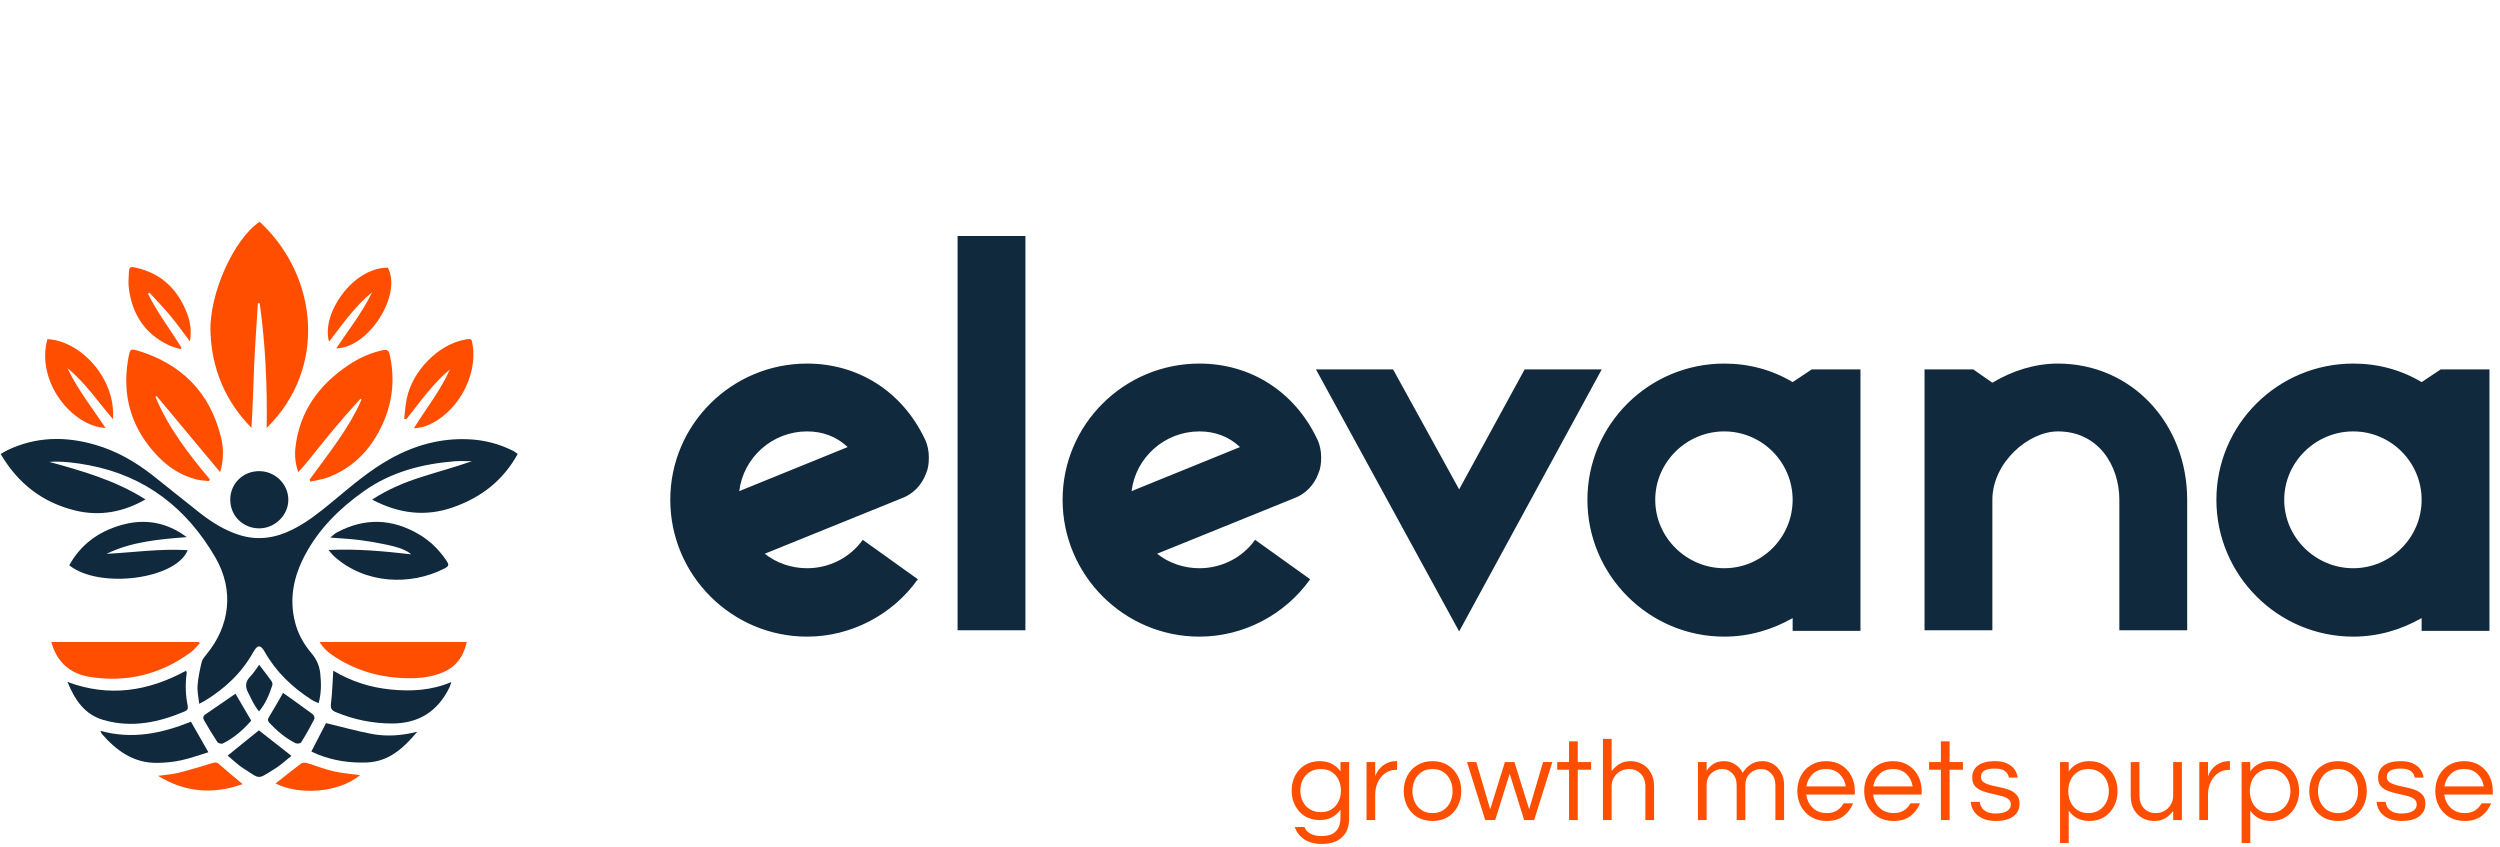 <svg width="1304" height="442" viewBox="0 0 1304 442" fill="none" xmlns="http://www.w3.org/2000/svg">
<path d="M420.982 332.069C381.67 332.069 349.616 300.015 349.616 260.704C349.616 221.392 381.67 189.64 420.982 189.64C447.592 189.64 470.574 204.155 482.368 228.952C483.88 231.976 484.485 235.302 484.485 238.629C484.485 241.653 484.182 244.374 482.973 247.096C480.856 252.841 476.32 257.68 470.574 259.796L398.907 288.826C404.955 293.665 412.817 296.386 420.982 296.386C432.473 296.386 443.359 290.943 450.012 281.569L478.739 302.132C465.434 320.88 443.661 332.069 420.982 332.069ZM385.601 256.168L442.149 233.185C436.404 227.742 429.146 225.021 420.982 225.021C402.838 225.021 387.718 238.629 385.601 256.168ZM534.86 328.743H499.479V123.113H534.86V328.743ZM625.619 332.069C586.307 332.069 554.253 300.015 554.253 260.704C554.253 221.392 586.307 189.64 625.619 189.64C652.23 189.64 675.212 204.155 687.005 228.952C688.517 231.976 689.122 235.302 689.122 238.629C689.122 241.653 688.819 244.374 687.61 247.096C685.493 252.841 680.957 257.68 675.212 259.796L603.544 288.826C609.592 293.665 617.454 296.386 625.619 296.386C637.11 296.386 647.996 290.943 654.649 281.569L683.376 302.132C670.071 320.88 648.298 332.069 625.619 332.069ZM590.238 256.168L646.786 233.185C641.041 227.742 633.783 225.021 625.619 225.021C607.475 225.021 592.355 238.629 590.238 256.168ZM761.09 329.347L686.398 192.664H726.617L761.09 255.26L795.261 192.664H835.479L761.09 329.347ZM899.358 332.069C860.047 332.069 827.993 300.015 827.993 260.704C827.993 221.392 860.047 189.64 899.358 189.64C912.361 189.64 924.457 192.967 935.041 199.317L945.02 192.664H970.421V329.045H935.041V322.392C924.457 328.44 912.361 332.069 899.358 332.069ZM899.358 296.386C919.014 296.386 935.041 280.359 935.041 260.704C935.041 241.048 919.014 225.021 899.358 225.021C879.702 225.021 863.373 241.048 863.373 260.704C863.373 280.359 879.702 296.386 899.358 296.386ZM1140.83 328.743H1105.45V260.704C1105.45 242.862 1094.56 225.021 1073.39 225.021C1057.97 225.021 1039.22 241.35 1039.22 260.704V328.743H1003.84V192.664H1029.24L1039.22 199.62C1049.81 193.269 1061.6 189.64 1073.39 189.64C1111.8 189.64 1140.83 220.787 1140.83 260.704V328.743ZM1227.43 332.069C1188.12 332.069 1156.07 300.015 1156.07 260.704C1156.07 221.392 1188.12 189.64 1227.43 189.64C1240.44 189.64 1252.53 192.967 1263.12 199.317L1273.1 192.664H1298.5V329.045H1263.12V322.392C1252.53 328.44 1240.44 332.069 1227.43 332.069ZM1227.43 296.386C1247.09 296.386 1263.12 280.359 1263.12 260.704C1263.12 241.048 1247.09 225.021 1227.43 225.021C1207.78 225.021 1191.45 241.048 1191.45 260.704C1191.45 280.359 1207.78 296.386 1227.43 296.386Z" fill="#10293D"/>
<path d="M689.449 440.197C685.659 440.197 682.574 439.37 680.196 437.717C677.817 436.104 676.204 433.988 675.357 431.367H680.377C680.982 432.859 682.03 434.008 683.522 434.814C685.014 435.661 686.909 436.084 689.207 436.084C692.674 436.084 695.194 435.258 696.767 433.605C698.38 431.992 699.186 429.633 699.186 426.528V422.355C698.057 423.968 696.585 425.279 694.771 426.287C692.997 427.254 690.86 427.738 688.36 427.738C685.417 427.738 682.836 427.073 680.619 425.742C678.442 424.371 676.748 422.517 675.539 420.178C674.329 417.84 673.724 415.239 673.724 412.376C673.724 409.473 674.329 406.873 675.539 404.574C676.748 402.236 678.442 400.401 680.619 399.071C682.836 397.7 685.417 397.015 688.36 397.015C690.86 397.015 692.997 397.498 694.771 398.466C696.585 399.393 698.057 400.684 699.186 402.337V397.498H703.722V426.831C703.722 431.145 702.472 434.451 699.972 436.749C697.513 439.048 694.005 440.197 689.449 440.197ZM688.965 423.625C691.183 423.625 693.057 423.121 694.59 422.113C696.162 421.105 697.351 419.755 698.158 418.061C699.005 416.328 699.428 414.433 699.428 412.376C699.428 410.28 699.005 408.385 698.158 406.691C697.351 404.998 696.162 403.647 694.59 402.639C693.057 401.631 691.183 401.127 688.965 401.127C686.747 401.127 684.832 401.631 683.22 402.639C681.607 403.647 680.377 404.998 679.53 406.691C678.684 408.385 678.26 410.28 678.26 412.376C678.26 414.433 678.684 416.328 679.53 418.061C680.377 419.755 681.607 421.105 683.22 422.113C684.832 423.121 686.747 423.625 688.965 423.625ZM712.777 427.738V397.498H717.313V404.937C717.475 404.413 717.777 403.728 718.22 402.881C718.704 401.994 719.39 401.107 720.277 400.22C721.164 399.333 722.273 398.587 723.603 397.982C724.974 397.337 726.587 397.015 728.441 397.015H728.744V401.551H728.2C725.942 401.551 723.986 402.175 722.333 403.425C720.72 404.635 719.47 406.228 718.583 408.203C717.737 410.139 717.313 412.215 717.313 414.433V427.738H712.777ZM747.192 428.222C744.128 428.222 741.467 427.536 739.209 426.166C736.951 424.754 735.217 422.859 734.007 420.481C732.798 418.102 732.193 415.481 732.193 412.618C732.193 409.715 732.798 407.094 734.007 404.756C735.217 402.377 736.951 400.502 739.209 399.131C741.467 397.72 744.128 397.015 747.192 397.015C750.296 397.015 752.958 397.72 755.175 399.131C757.433 400.502 759.167 402.377 760.376 404.756C761.586 407.094 762.191 409.715 762.191 412.618C762.191 415.481 761.586 418.102 760.376 420.481C759.167 422.859 757.433 424.754 755.175 426.166C752.958 427.536 750.296 428.222 747.192 428.222ZM747.192 424.109C749.45 424.109 751.345 423.585 752.877 422.537C754.449 421.489 755.639 420.097 756.445 418.364C757.252 416.59 757.655 414.675 757.655 412.618C757.655 410.522 757.252 408.606 756.445 406.873C755.639 405.139 754.449 403.748 752.877 402.7C751.345 401.651 749.45 401.127 747.192 401.127C744.974 401.127 743.079 401.651 741.507 402.7C739.934 403.748 738.745 405.139 737.939 406.873C737.132 408.606 736.729 410.522 736.729 412.618C736.729 414.675 737.132 416.59 737.939 418.364C738.745 420.097 739.934 421.489 741.507 422.537C743.079 423.585 744.974 424.109 747.192 424.109ZM774.691 427.738L765.196 397.498H770.034L777.292 422.113L784.973 397.498H789.932L797.613 422.113L804.87 397.498H809.709L800.213 427.738H795.012L787.452 403.607L779.892 427.738H774.691ZM818.423 427.738V401.49H812.254V397.498H818.423V386.673H822.959V397.498H829.914V401.49H822.959V427.738H818.423ZM836.094 427.738V385.403H840.629V402.216C841.718 400.764 843.049 399.535 844.621 398.527C846.194 397.519 848.21 397.015 850.669 397.015C852.766 397.015 854.721 397.519 856.536 398.527C858.39 399.494 859.882 400.966 861.011 402.942C862.18 404.877 862.765 407.276 862.765 410.139V427.738H858.229V410.26C858.229 407.518 857.443 405.32 855.87 403.667C854.298 401.974 852.262 401.127 849.762 401.127C848.068 401.127 846.536 401.51 845.165 402.276C843.795 403.042 842.686 404.131 841.839 405.542C841.033 406.913 840.629 408.506 840.629 410.32V427.738H836.094ZM885.644 427.738V397.498H890.18V402.095C890.865 400.885 891.954 399.736 893.446 398.648C894.938 397.559 896.913 397.015 899.373 397.015C901.389 397.015 903.243 397.559 904.937 398.648C906.671 399.696 908.021 401.188 908.989 403.123C909.392 402.438 910.017 401.611 910.864 400.643C911.751 399.676 912.9 398.829 914.311 398.103C915.722 397.377 917.416 397.015 919.391 397.015C921.327 397.015 923.141 397.519 924.835 398.527C926.528 399.535 927.899 400.986 928.947 402.881C930.036 404.736 930.58 406.933 930.58 409.473V427.738H926.044V409.594C926.044 407.054 925.318 405.018 923.867 403.486C922.456 401.913 920.682 401.127 918.545 401.127C916.327 401.127 914.412 401.873 912.799 403.365C911.186 404.857 910.38 406.953 910.38 409.655V427.738H905.844V409.594C905.844 407.054 905.118 405.018 903.667 403.486C902.256 401.913 900.482 401.127 898.345 401.127C896.127 401.127 894.212 401.873 892.599 403.365C890.986 404.857 890.18 406.953 890.18 409.655V427.738H885.644ZM952.786 428.222C949.722 428.222 947.04 427.536 944.742 426.166C942.444 424.754 940.65 422.859 939.359 420.481C938.11 418.102 937.485 415.481 937.485 412.618C937.485 409.715 938.089 407.094 939.299 404.756C940.509 402.377 942.242 400.502 944.5 399.131C946.758 397.72 949.419 397.015 952.483 397.015C955.588 397.015 958.249 397.72 960.467 399.131C962.725 400.502 964.458 402.377 965.668 404.756C966.878 407.094 967.482 409.715 967.482 412.618V414.433H942.142C942.383 416.207 942.948 417.84 943.835 419.331C944.762 420.783 945.992 421.952 947.524 422.839C949.056 423.686 950.83 424.109 952.846 424.109C954.983 424.109 956.777 423.646 958.229 422.718C959.68 421.751 960.809 420.521 961.616 419.029H966.575C965.527 421.73 963.854 423.948 961.555 425.682C959.297 427.375 956.374 428.222 952.786 428.222ZM942.202 410.199H962.765C962.362 407.619 961.273 405.462 959.499 403.728C957.725 401.994 955.386 401.127 952.483 401.127C949.58 401.127 947.242 401.994 945.468 403.728C943.734 405.462 942.646 407.619 942.202 410.199ZM987.661 428.222C984.596 428.222 981.915 427.536 979.617 426.166C977.319 424.754 975.524 422.859 974.234 420.481C972.984 418.102 972.359 415.481 972.359 412.618C972.359 409.715 972.964 407.094 974.174 404.756C975.383 402.377 977.117 400.502 979.375 399.131C981.633 397.72 984.294 397.015 987.358 397.015C990.463 397.015 993.124 397.72 995.342 399.131C997.599 400.502 999.333 402.377 1000.54 404.756C1001.75 407.094 1002.36 409.715 1002.36 412.618V414.433H977.016C977.258 416.207 977.823 417.84 978.71 419.331C979.637 420.783 980.867 421.952 982.399 422.839C983.931 423.686 985.705 424.109 987.721 424.109C989.858 424.109 991.652 423.646 993.104 422.718C994.555 421.751 995.684 420.521 996.491 419.029H1001.45C1000.4 421.73 998.728 423.948 996.43 425.682C994.172 427.375 991.249 428.222 987.661 428.222ZM977.077 410.199H997.64C997.237 407.619 996.148 405.462 994.374 403.728C992.6 401.994 990.261 401.127 987.358 401.127C984.455 401.127 982.117 401.994 980.343 403.728C978.609 405.462 977.52 407.619 977.077 410.199ZM1012.37 427.738V401.49H1006.21V397.498H1012.37V386.673H1016.91V397.498H1023.87V401.49H1016.91V427.738H1012.37ZM1041.05 428.222C1038.27 428.222 1035.91 427.758 1033.98 426.831C1032.08 425.904 1030.63 424.694 1029.62 423.202C1028.61 421.67 1028.05 420.017 1027.93 418.243H1032.65C1032.77 419.251 1033.11 420.239 1033.67 421.206C1034.28 422.134 1035.19 422.9 1036.4 423.504C1037.61 424.069 1039.18 424.351 1041.11 424.351C1041.72 424.351 1042.46 424.291 1043.35 424.17C1044.24 424.049 1045.08 423.827 1045.89 423.504C1046.74 423.182 1047.44 422.698 1048.01 422.053C1048.57 421.408 1048.85 420.581 1048.85 419.573C1048.85 418.323 1048.37 417.356 1047.4 416.67C1046.44 415.985 1045.19 415.461 1043.65 415.098C1042.12 414.695 1040.49 414.312 1038.75 413.949C1037.06 413.586 1035.45 413.122 1033.92 412.558C1032.38 411.953 1031.13 411.126 1030.17 410.078C1029.2 408.989 1028.71 407.518 1028.71 405.663C1028.71 402.921 1029.7 400.805 1031.68 399.313C1033.69 397.781 1036.66 397.015 1040.57 397.015C1043.23 397.015 1045.39 397.438 1047.04 398.285C1048.73 399.091 1050 400.139 1050.85 401.43C1051.74 402.72 1052.26 404.111 1052.42 405.603H1047.83C1047.66 404.312 1047.02 403.204 1045.89 402.276C1044.8 401.349 1042.99 400.885 1040.45 400.885C1035.65 400.885 1033.25 402.337 1033.25 405.24C1033.25 406.449 1033.73 407.377 1034.7 408.022C1035.67 408.667 1036.92 409.191 1038.45 409.594C1039.98 409.957 1041.6 410.32 1043.29 410.683C1045.02 411.005 1046.66 411.469 1048.19 412.074C1049.72 412.679 1050.97 413.546 1051.94 414.675C1052.91 415.763 1053.39 417.255 1053.39 419.15C1053.39 422.093 1052.26 424.351 1050 425.924C1047.79 427.456 1044.8 428.222 1041.05 428.222ZM1074.52 439.713V397.498H1079.05V402.337C1080.18 400.684 1081.63 399.393 1083.41 398.466C1085.22 397.498 1087.38 397.015 1089.88 397.015C1092.82 397.015 1095.38 397.72 1097.56 399.131C1099.78 400.502 1101.49 402.377 1102.7 404.756C1103.91 407.094 1104.51 409.715 1104.51 412.618C1104.51 415.481 1103.91 418.102 1102.7 420.481C1101.49 422.859 1099.78 424.754 1097.56 426.166C1095.38 427.536 1092.82 428.222 1089.88 428.222C1087.38 428.222 1085.22 427.738 1083.41 426.77C1081.63 425.762 1080.18 424.452 1079.05 422.839V439.713H1074.52ZM1089.27 424.109C1091.53 424.109 1093.45 423.585 1095.02 422.537C1096.63 421.489 1097.86 420.097 1098.71 418.364C1099.55 416.59 1099.98 414.675 1099.98 412.618C1099.98 410.522 1099.55 408.606 1098.71 406.873C1097.86 405.139 1096.63 403.748 1095.02 402.7C1093.45 401.651 1091.53 401.127 1089.27 401.127C1087.06 401.127 1085.16 401.651 1083.59 402.7C1082.02 403.748 1080.83 405.139 1080.02 406.873C1079.21 408.606 1078.81 410.522 1078.81 412.618C1078.81 414.675 1079.21 416.59 1080.02 418.364C1080.83 420.097 1082.02 421.489 1083.59 422.537C1085.16 423.585 1087.06 424.109 1089.27 424.109ZM1123.49 428.222C1121.43 428.222 1119.48 427.738 1117.62 426.77C1115.77 425.762 1114.25 424.291 1113.09 422.355C1111.96 420.38 1111.39 417.961 1111.39 415.098V397.498H1115.93V414.977C1115.93 417.719 1116.71 419.936 1118.29 421.63C1119.9 423.283 1121.94 424.109 1124.4 424.109C1126.09 424.109 1127.62 423.726 1128.99 422.96C1130.36 422.154 1131.45 421.065 1132.26 419.694C1133.1 418.323 1133.53 416.731 1133.53 414.916V397.498H1138.06V427.738H1133.53V423.021C1132.44 424.472 1131.11 425.702 1129.54 426.71C1127.96 427.718 1125.95 428.222 1123.49 428.222ZM1147.16 427.738V397.498H1151.7V404.937C1151.86 404.413 1152.16 403.728 1152.6 402.881C1153.09 401.994 1153.77 401.107 1154.66 400.22C1155.55 399.333 1156.66 398.587 1157.99 397.982C1159.36 397.337 1160.97 397.015 1162.82 397.015H1163.13V401.551H1162.58C1160.32 401.551 1158.37 402.175 1156.72 403.425C1155.1 404.635 1153.85 406.228 1152.97 408.203C1152.12 410.139 1151.7 412.215 1151.7 414.433V427.738H1147.16ZM1169.22 439.713V397.498H1173.75V402.337C1174.88 400.684 1176.33 399.393 1178.11 398.466C1179.92 397.498 1182.08 397.015 1184.58 397.015C1187.52 397.015 1190.08 397.72 1192.26 399.131C1194.48 400.502 1196.19 402.377 1197.4 404.756C1198.61 407.094 1199.22 409.715 1199.22 412.618C1199.22 415.481 1198.61 418.102 1197.4 420.481C1196.19 422.859 1194.48 424.754 1192.26 426.166C1190.08 427.536 1187.52 428.222 1184.58 428.222C1182.08 428.222 1179.92 427.738 1178.11 426.77C1176.33 425.762 1174.88 424.452 1173.75 422.839V439.713H1169.22ZM1183.98 424.109C1186.23 424.109 1188.15 423.585 1189.72 422.537C1191.33 421.489 1192.56 420.097 1193.41 418.364C1194.26 416.59 1194.68 414.675 1194.68 412.618C1194.68 410.522 1194.26 408.606 1193.41 406.873C1192.56 405.139 1191.33 403.748 1189.72 402.7C1188.15 401.651 1186.23 401.127 1183.98 401.127C1181.76 401.127 1179.86 401.651 1178.29 402.7C1176.72 403.748 1175.53 405.139 1174.72 406.873C1173.92 408.606 1173.51 410.522 1173.51 412.618C1173.51 414.675 1173.92 416.59 1174.72 418.364C1175.53 420.097 1176.72 421.489 1178.29 422.537C1179.86 423.585 1181.76 424.109 1183.98 424.109ZM1219.52 428.222C1216.46 428.222 1213.8 427.536 1211.54 426.166C1209.28 424.754 1207.55 422.859 1206.34 420.481C1205.13 418.102 1204.52 415.481 1204.52 412.618C1204.52 409.715 1205.13 407.094 1206.34 404.756C1207.55 402.377 1209.28 400.502 1211.54 399.131C1213.8 397.72 1216.46 397.015 1219.52 397.015C1222.63 397.015 1225.29 397.72 1227.5 399.131C1229.76 400.502 1231.5 402.377 1232.71 404.756C1233.91 407.094 1234.52 409.715 1234.52 412.618C1234.52 415.481 1233.91 418.102 1232.71 420.481C1231.5 422.859 1229.76 424.754 1227.5 426.166C1225.29 427.536 1222.63 428.222 1219.52 428.222ZM1219.52 424.109C1221.78 424.109 1223.67 423.585 1225.21 422.537C1226.78 421.489 1227.97 420.097 1228.77 418.364C1229.58 416.59 1229.98 414.675 1229.98 412.618C1229.98 410.522 1229.58 408.606 1228.77 406.873C1227.97 405.139 1226.78 403.748 1225.21 402.7C1223.67 401.651 1221.78 401.127 1219.52 401.127C1217.3 401.127 1215.41 401.651 1213.84 402.7C1212.26 403.748 1211.07 405.139 1210.27 406.873C1209.46 408.606 1209.06 410.522 1209.06 412.618C1209.06 414.675 1209.46 416.59 1210.27 418.364C1211.07 420.097 1212.26 421.489 1213.84 422.537C1215.41 423.585 1217.3 424.109 1219.52 424.109ZM1252.75 428.222C1249.97 428.222 1247.61 427.758 1245.67 426.831C1243.78 425.904 1242.33 424.694 1241.32 423.202C1240.31 421.67 1239.75 420.017 1239.63 418.243H1244.34C1244.47 419.251 1244.81 420.239 1245.37 421.206C1245.98 422.134 1246.88 422.9 1248.09 423.504C1249.3 424.069 1250.88 424.351 1252.81 424.351C1253.42 424.351 1254.16 424.291 1255.05 424.17C1255.94 424.049 1256.78 423.827 1257.59 423.504C1258.44 423.182 1259.14 422.698 1259.71 422.053C1260.27 421.408 1260.55 420.581 1260.55 419.573C1260.55 418.323 1260.07 417.356 1259.1 416.67C1258.13 415.985 1256.88 415.461 1255.35 415.098C1253.82 414.695 1252.19 414.312 1250.45 413.949C1248.76 413.586 1247.15 413.122 1245.61 412.558C1244.08 411.953 1242.83 411.126 1241.86 410.078C1240.9 408.989 1240.41 407.518 1240.41 405.663C1240.41 402.921 1241.4 400.805 1243.38 399.313C1245.39 397.781 1248.36 397.015 1252.27 397.015C1254.93 397.015 1257.09 397.438 1258.74 398.285C1260.43 399.091 1261.7 400.139 1262.55 401.43C1263.44 402.72 1263.96 404.111 1264.12 405.603H1259.52C1259.36 404.312 1258.72 403.204 1257.59 402.276C1256.5 401.349 1254.69 400.885 1252.15 400.885C1247.35 400.885 1244.95 402.337 1244.95 405.24C1244.95 406.449 1245.43 407.377 1246.4 408.022C1247.37 408.667 1248.62 409.191 1250.15 409.594C1251.68 409.957 1253.3 410.32 1254.99 410.683C1256.72 411.005 1258.36 411.469 1259.89 412.074C1261.42 412.679 1262.67 413.546 1263.64 414.675C1264.6 415.763 1265.09 417.255 1265.09 419.15C1265.09 422.093 1263.96 424.351 1261.7 425.924C1259.48 427.456 1256.5 428.222 1252.75 428.222ZM1285.56 428.222C1282.49 428.222 1279.81 427.536 1277.51 426.166C1275.21 424.754 1273.42 422.859 1272.13 420.481C1270.88 418.102 1270.26 415.481 1270.26 412.618C1270.26 409.715 1270.86 407.094 1272.07 404.756C1273.28 402.377 1275.01 400.502 1277.27 399.131C1279.53 397.72 1282.19 397.015 1285.25 397.015C1288.36 397.015 1291.02 397.72 1293.24 399.131C1295.5 400.502 1297.23 402.377 1298.44 404.756C1299.65 407.094 1300.25 409.715 1300.25 412.618V414.433H1274.91C1275.15 416.207 1275.72 417.84 1276.61 419.331C1277.53 420.783 1278.76 421.952 1280.29 422.839C1281.83 423.686 1283.6 424.109 1285.62 424.109C1287.75 424.109 1289.55 423.646 1291 422.718C1292.45 421.751 1293.58 420.521 1294.39 419.029H1299.35C1298.3 421.73 1296.62 423.948 1294.33 425.682C1292.07 427.375 1289.14 428.222 1285.56 428.222ZM1274.97 410.199H1295.54C1295.13 407.619 1294.04 405.462 1292.27 403.728C1290.5 401.994 1288.16 401.127 1285.25 401.127C1282.35 401.127 1280.01 401.994 1278.24 403.728C1276.5 405.462 1275.42 407.619 1274.97 410.199Z" fill="#FF4E00"/>
<path d="M25.508 240.876C42.956 245.623 60.283 250.613 75.887 260.501C64.365 267.094 52.088 269.422 39.236 266.277C22.272 262.134 9.39 252.276 0.348 236.794C1.89 235.917 2.888 235.282 3.977 234.767C18.855 227.691 34.126 227.48 49.729 232.016C60.858 235.251 70.686 240.906 79.727 248.012C87.983 254.514 96.117 261.167 104.403 267.668C110.602 272.506 117.224 276.619 124.814 279.038C134.552 282.123 143.805 280.641 152.726 276.135C160.074 272.446 166.485 267.396 172.774 262.195C182.693 254 192.4 245.503 203.71 239.243C216.289 232.258 229.685 228.508 244.17 229.113C252.426 229.445 260.288 231.441 267.697 235.191C268.362 235.523 268.967 236.038 270.025 236.794C262.465 250.613 250.944 259.443 236.489 264.553C222.125 269.634 208.215 268.031 194.093 260.592C202.53 255.088 211.058 251.611 219.827 248.799C228.506 246.017 237.336 243.658 246.136 240.573C243.112 240.573 240.058 240.362 237.034 240.604C220.069 241.995 203.891 246.198 189.83 256.177C177.31 265.037 166.454 275.651 159.136 289.41C153.209 300.539 150.7 312.181 153.935 324.7C155.477 330.687 158.411 335.949 162.342 340.576C165.094 343.781 166.636 347.259 167.059 351.402C167.573 356.421 167.664 361.411 166.182 366.824C164.761 366.128 163.461 365.614 162.312 364.858C152.302 358.387 143.896 350.343 137.999 339.88C135.943 336.221 134.249 336.282 132.163 340.032C126.115 351.009 117.255 359.203 106.671 365.645C106.005 366.038 105.31 366.37 103.919 367.096C103.556 363.679 102.8 360.625 103.042 357.631C103.344 353.549 104.221 349.466 105.159 345.475C105.491 344.053 106.55 342.693 107.548 341.513C120.006 326.545 122.214 307.826 112.386 290.862C97.538 265.219 76.008 248.254 46.343 242.66C39.478 241.36 32.553 240.452 25.508 240.936V240.876Z" fill="#10293D"/>
<path d="M135.458 115.684C166.242 144.26 170.567 192.462 139.087 223.216C139.45 200.989 138.452 179.519 135.458 158.17C135.156 158.17 134.823 158.17 134.521 158.14C133.856 168.996 133.039 179.852 132.555 190.708C132.072 201.473 131.89 212.269 131.164 223.155C117.526 209.275 110.481 192.522 109.785 173.139C109.059 153.332 122.002 124.514 135.489 115.653L135.458 115.684Z" fill="#FF4E00"/>
<path d="M161.495 250.159C171.202 236.702 181.847 223.82 188.56 208.459C188.378 208.307 188.227 208.156 188.046 207.975C185.324 211.029 182.542 214.023 179.851 217.107C177.069 220.312 174.347 223.578 171.626 226.844C168.995 230.019 166.394 233.255 163.824 236.491C161.193 239.787 158.592 243.113 155.568 246.288C154.087 242.055 153.603 237.851 154.087 233.527C156.204 214.627 166.304 200.808 181.696 190.466C186.746 187.079 192.189 184.509 198.085 183.027C202.258 181.969 202.742 182.211 203.559 186.323C206.371 200.264 204.103 213.448 197.239 225.816C191.251 236.642 182.633 244.686 170.93 249.04C168.088 250.098 164.973 250.492 161.979 251.187L161.465 250.159H161.495Z" fill="#FF4E00"/>
<path d="M114.835 246.288C103.556 232.771 92.609 219.647 81.692 206.554C81.481 206.705 81.299 206.856 81.088 207.007C87.801 223.125 98.355 236.793 109.483 250.068C109.301 250.371 109.15 250.643 108.969 250.945C106.731 250.643 104.433 250.613 102.255 250.038C91.732 247.256 83.809 240.664 77.368 232.227C66.754 218.317 63.821 202.592 67.177 185.597C67.873 182.09 68.327 181.818 71.713 182.846C94.514 189.74 109.362 204.467 115.198 227.751C116.71 233.769 116.74 239.878 114.835 246.288Z" fill="#FF4E00"/>
<path d="M171.414 286.87C186.413 286.175 200.444 287.535 214.475 289.138C212.298 287.142 208.548 285.57 201.563 284.088C196.876 283.09 192.128 282.274 187.381 281.669C182.633 281.064 177.855 280.852 172.261 280.399C173.622 279.31 174.468 278.403 175.527 277.828C190.163 269.906 204.647 270.42 218.83 278.887C224.333 282.183 228.9 286.658 232.559 291.981C234.403 294.672 234.312 295.246 231.591 296.637C214.324 305.437 190.556 304.863 174.226 290.136C173.38 289.35 172.684 288.412 171.384 286.9L171.414 286.87Z" fill="#10293D"/>
<path d="M55.475 288.896C69.567 288.14 83.598 286.114 97.902 286.961C91.823 302.201 51.726 307.372 36.122 294.853C42.079 284.058 51.242 277.375 62.945 273.958C75.403 270.299 86.894 272.325 97.388 280.157C83.024 281.306 68.751 282.455 55.475 288.926V288.896Z" fill="#10293D"/>
<path d="M104.131 335.677C102.558 337.219 101.197 339.003 99.444 340.303C83.689 351.795 66.089 356.149 46.827 353.065C37.936 351.643 31.374 346.865 27.897 338.308C27.504 337.31 27.201 336.282 26.748 334.86H103.707L104.131 335.677Z" fill="#FF4E00"/>
<path d="M166.666 334.83H243.475C241.872 342.148 238.243 347.41 231.651 350.403C225.512 353.186 218.981 353.881 212.358 353.76C199.113 353.548 186.775 350.192 175.496 343.146C172.139 341.029 168.934 338.671 166.696 334.83H166.666Z" fill="#FF4E00"/>
<path d="M35.185 355.695C56.836 363.799 77.248 360.624 97.025 349.859C97.236 350.494 97.448 350.796 97.388 351.068C96.571 356.784 96.752 362.439 97.901 368.093C98.204 369.545 97.811 370.422 96.45 371.027C82.751 376.833 68.751 379.796 54.024 375.563C43.924 372.66 38.934 364.797 35.215 355.725L35.185 355.695Z" fill="#10293D"/>
<path d="M173.833 349.859C183.238 355.453 193.278 358.628 203.952 359.657C214.476 360.685 224.938 360.201 235.401 355.756C234.978 357.026 234.797 357.812 234.434 358.538C228.386 370.996 218.497 377.347 204.557 377.377C194.366 377.377 184.629 375.351 175.225 371.48C173.047 370.573 172.291 369.545 172.624 367.005C173.319 361.501 173.44 355.937 173.833 349.859Z" fill="#10293D"/>
<path d="M210.816 218.377C211.24 214.9 211.451 211.392 212.147 207.975C215.141 193.339 228.658 179.701 242.508 177.13C245.955 176.495 246.015 176.556 246.56 180.033C249.13 196.695 238.123 215.988 222.428 222.097C220.402 222.883 218.225 223.216 215.866 223.397C222.247 213.085 229.777 203.711 234.675 192.674C225.725 200.173 219.072 209.668 211.935 218.68C211.572 218.589 211.179 218.468 210.816 218.377Z" fill="#FF4E00"/>
<path d="M24.752 176.919C41.323 177.584 60.404 196.635 58.953 218.68C51.03 209.457 44.468 199.568 35.184 192.069C40.506 203.136 48.097 212.813 55.082 223.246C37.483 222.308 18.643 198.994 24.721 176.919H24.752Z" fill="#FF4E00"/>
<path d="M175.375 181.727C181.876 171.959 189.073 162.918 194.063 152.455C185.172 159.712 178.701 169.056 171.655 178.219C167.361 163.795 183.933 139.573 202.288 139.603C209.848 153.664 192.46 181.364 175.375 181.727Z" fill="#FF4E00"/>
<path d="M77.187 153.241C82.116 163.16 88.92 171.96 94.665 181.394C94.484 181.636 94.272 181.878 94.091 182.12C92.034 181.425 89.857 180.941 87.922 180.003C75.584 174.137 69.052 164.007 67.238 150.701C66.845 147.859 67.056 144.895 67.238 142.022C67.45 139.24 67.903 138.968 70.655 139.573C84.475 142.567 93.123 151.306 97.871 164.279C99.383 168.482 99.897 172.867 99.08 178.068C95.421 173.26 92.276 168.845 88.829 164.672C85.382 160.529 81.572 156.628 77.943 152.636C77.701 152.848 77.429 153.03 77.187 153.241Z" fill="#FF4E00"/>
<path d="M135.216 245.744C143.471 245.744 150.305 252.457 150.396 260.531C150.487 268.666 143.381 275.651 135.125 275.591C126.567 275.53 120.036 268.938 120.096 260.441C120.187 252.155 126.809 245.714 135.216 245.744Z" fill="#10293D"/>
<path d="M52.33 381.187C68.992 385.844 84.475 382.518 99.595 376.44C102.649 381.792 105.491 386.782 108.697 392.376C103.798 393.858 99.201 395.551 94.454 396.579C90.462 397.456 86.289 397.849 82.177 397.91C69.839 398.152 60.888 391.68 53.177 382.881C52.905 382.578 52.784 382.125 52.33 381.157V381.187Z" fill="#10293D"/>
<path d="M217.68 381.641C210.634 389.987 203.074 397.214 191.432 397.698C182.602 398.061 174.074 396.791 165.849 393.555C164.73 393.102 163.642 392.557 162.402 391.983C165.093 386.751 167.694 381.762 170.052 377.166C178.126 379.101 185.928 381.308 193.881 382.82C201.804 384.302 209.787 383.697 217.71 381.641H217.68Z" fill="#10293D"/>
<path d="M118.766 394.1C124.542 389.412 129.743 385.239 135.035 380.945C140.327 385.088 145.8 389.382 151.999 394.251C150.246 395.702 148.643 397.063 147.01 398.363C145.861 399.271 144.712 400.147 143.472 400.903C133.886 406.77 136.214 406.679 126.81 400.692C123.937 398.877 121.488 396.368 118.736 394.1H118.766Z" fill="#10293D"/>
<path d="M147.615 361.38C152.725 365.039 158.017 368.759 163.188 372.599C163.763 373.023 164.247 374.535 163.944 375.109C161.797 379.252 159.529 383.304 157.05 387.265C156.717 387.81 154.963 388.021 154.237 387.689C148.976 385.088 144.561 381.339 140.569 377.075C139.722 376.198 139.48 375.321 140.236 374.111C142.777 369.938 145.166 365.705 147.645 361.411L147.615 361.38Z" fill="#10293D"/>
<path d="M143.715 408.675C148.281 405.077 152.605 401.569 157.081 398.243C157.776 397.729 159.167 397.729 160.105 398.001C164.701 399.362 169.146 401.206 173.803 402.265C178.43 403.323 183.208 403.686 187.804 404.321C176.101 413.907 155.418 414.663 143.715 408.645V408.675Z" fill="#FF4E00"/>
<path d="M122.819 361.834C125.48 366.4 128.171 370.997 131.044 375.896C126.841 380.673 122.063 384.937 116.166 387.81C115.501 388.143 113.807 387.689 113.384 387.054C110.935 383.365 108.667 379.524 106.429 375.684C105.764 374.535 105.854 373.446 107.215 372.539C112.386 369.061 117.527 365.493 122.819 361.834Z" fill="#10293D"/>
<path d="M126.537 409.008C111.115 414.451 96.721 413.393 82.418 404.684C86.349 404.109 89.766 403.897 93.001 403.111C98.747 401.69 104.371 399.936 110.056 398.243C111.478 397.819 112.687 397.214 114.078 398.424C118.01 401.871 122.031 405.198 126.537 408.978V409.008Z" fill="#FF4E00"/>
<path d="M135.187 346.745C137.485 349.769 139.602 352.46 141.598 355.242C141.991 355.817 142.263 356.784 142.051 357.389C140.479 362.137 138.695 366.763 135.126 371.057C132.526 368.033 131.195 364.646 129.502 361.441C127.748 358.145 127.959 355.454 130.621 352.762C132.284 351.069 133.554 348.952 135.187 346.745Z" fill="#10293D"/>
</svg>
